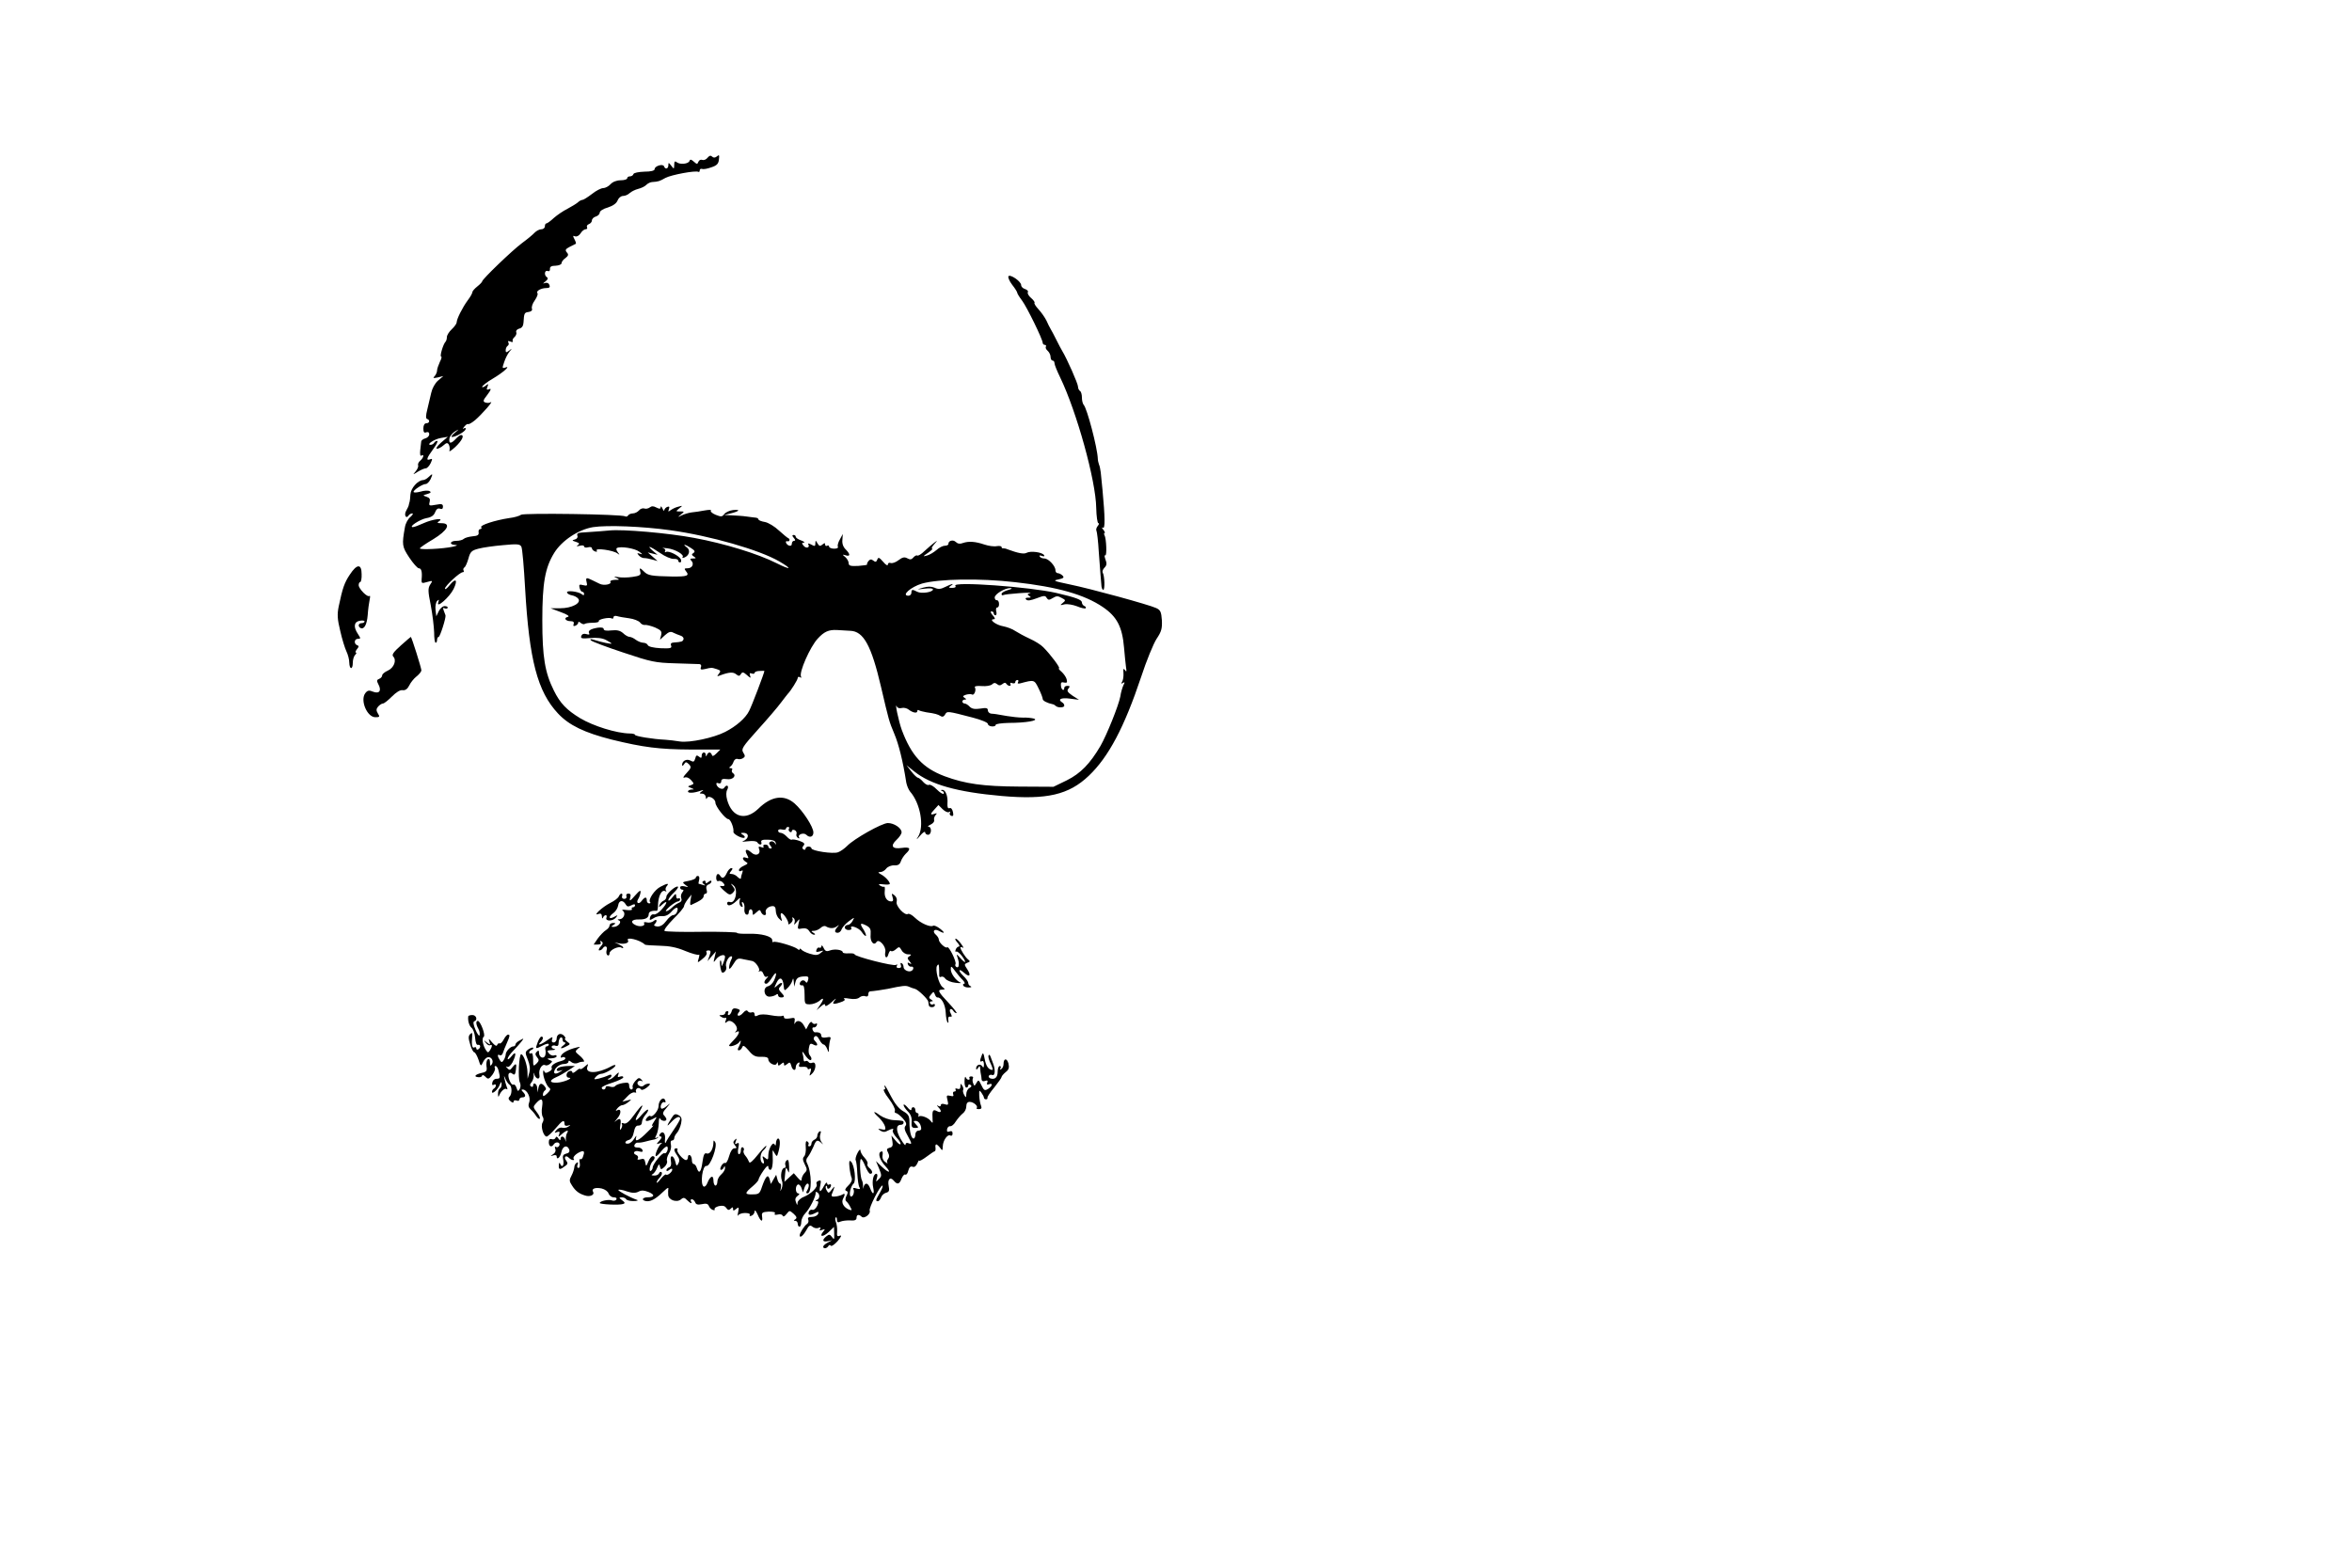 <?xml version="1.0" standalone="no"?>
<!DOCTYPE svg PUBLIC "-//W3C//DTD SVG 20010904//EN"
 "http://www.w3.org/TR/2001/REC-SVG-20010904/DTD/svg10.dtd">
<svg version="1.0" xmlns="http://www.w3.org/2000/svg"
 width="1200pt" height="800pt" viewBox="0 0 1200 800"
 preserveAspectRatio="xMidYMid meet">
<g transform="translate(0,800) scale(0.1,-0.1)"
fill="#000000" stroke="none">
<path d="M3610 7195 c-7 -9 -19 -14 -27 -11 -8 3 -16 -1 -20 -10 -5 -13 -7
-13 -23 1 -13 12 -19 13 -22 4 -5 -16 -49 -20 -65 -7 -10 8 -13 4 -13 -13 -1
-23 -1 -23 -15 -5 -13 17 -15 18 -15 3 0 -19 -16 -23 -22 -6 -5 15 -48 2 -48
-14 0 -8 -19 -13 -52 -13 -30 -1 -54 -6 -56 -12 -2 -7 -10 -12 -18 -12 -8 0
-14 -4 -14 -10 0 -5 -15 -10 -33 -10 -21 0 -41 -8 -52 -20 -10 -11 -27 -20
-38 -20 -10 0 -36 -13 -57 -30 -21 -16 -43 -30 -48 -30 -6 0 -17 -6 -24 -13
-7 -6 -31 -21 -52 -32 -22 -11 -53 -32 -70 -47 -17 -16 -34 -28 -38 -28 -5 0
-8 -7 -8 -15 0 -8 -8 -15 -18 -15 -10 0 -25 -8 -34 -17 -9 -10 -38 -34 -64
-53 -49 -36 -204 -185 -204 -196 0 -3 -11 -15 -25 -26 -14 -11 -25 -24 -25
-29 0 -6 -11 -25 -24 -42 -27 -37 -56 -95 -56 -112 0 -6 -11 -22 -25 -35 -14
-13 -25 -31 -25 -40 0 -9 -3 -20 -7 -24 -12 -12 -31 -76 -22 -76 4 0 1 -12 -7
-27 -7 -16 -14 -35 -14 -43 0 -9 -6 -22 -12 -29 -11 -11 -8 -12 16 -7 l28 7
-27 -23 c-16 -14 -30 -40 -35 -63 -5 -22 -14 -60 -20 -85 -8 -31 -8 -46 -1
-48 16 -5 13 -22 -4 -22 -9 0 -15 -10 -15 -26 0 -19 4 -25 15 -20 9 3 15 0 15
-10 0 -9 -9 -18 -20 -21 -11 -3 -21 -10 -21 -17 -1 -6 -3 -26 -5 -44 -2 -20 0
-31 6 -27 16 10 11 -11 -5 -25 -9 -7 -14 -18 -12 -24 3 -6 -3 -20 -12 -31 -16
-19 -16 -19 11 -2 15 9 33 17 40 17 7 0 18 12 25 26 10 22 10 25 -3 20 -22 -8
-17 7 16 52 17 23 26 42 21 42 -6 0 -13 -4 -16 -10 -3 -5 -11 -10 -18 -10 -25
0 20 30 53 35 l35 6 -35 -30 c-19 -17 -28 -31 -20 -31 7 0 22 8 32 17 16 14
21 15 28 4 4 -8 6 -21 3 -30 -3 -9 10 0 30 18 35 33 48 61 29 61 -5 0 -17 -9
-27 -20 -24 -26 -36 -25 -32 2 2 12 15 28 28 36 24 14 24 14 -1 -7 -14 -11
-20 -21 -14 -21 18 0 63 25 69 38 3 8 0 10 -8 6 -8 -5 -7 -2 2 9 8 10 16 15
19 13 3 -3 19 6 36 20 33 28 99 103 79 91 -6 -4 -18 -4 -27 -1 -13 5 -12 11
11 40 18 24 21 33 9 28 -13 -5 -15 -2 -9 12 6 17 5 17 -10 5 -9 -7 -17 -9 -17
-5 0 5 24 24 53 41 56 33 96 70 64 57 -15 -5 -15 -2 -5 27 6 19 18 43 27 54
15 18 15 19 -1 6 -15 -11 -18 -11 -18 2 0 9 5 19 10 22 6 4 7 11 4 17 -5 8 -1
9 10 5 9 -4 15 -3 12 2 -3 5 1 14 9 21 7 6 12 17 9 24 -3 8 4 16 15 19 14 3
21 14 22 31 3 48 4 51 26 54 14 2 20 8 17 17 -3 8 3 27 15 43 11 16 17 32 13
36 -9 10 18 26 45 26 16 0 21 4 16 16 -3 9 -12 13 -22 10 -13 -5 -12 -3 2 8
12 9 14 16 8 21 -16 9 -13 38 3 32 8 -3 13 1 12 11 -1 11 8 16 29 16 16 1 30
6 30 13 0 7 9 19 20 26 15 12 17 18 7 29 -10 12 -7 17 16 29 15 7 28 14 30 15
2 1 -1 12 -7 23 -9 17 -9 20 3 15 9 -3 20 3 28 15 7 12 19 21 26 21 7 0 10 5
7 10 -3 6 1 13 9 16 9 3 16 12 16 19 0 8 9 17 20 20 11 3 20 13 20 20 0 8 18
20 41 26 27 9 44 21 50 36 5 13 17 23 28 23 11 0 26 7 34 15 8 7 27 17 43 21
16 4 35 13 42 21 7 7 21 14 30 14 31 2 37 4 67 21 30 16 154 39 168 31 4 -2 7
1 7 7 0 7 5 10 12 8 7 -3 28 1 47 8 28 9 37 18 39 40 3 23 1 26 -10 16 -10 -8
-18 -8 -25 -1 -7 7 -14 5 -23 -6z"/>
<path d="M5145 6590 c-3 -5 5 -25 19 -43 15 -19 26 -37 26 -41 0 -4 11 -22 24
-39 25 -33 106 -199 106 -217 0 -5 5 -10 11 -10 5 0 8 -4 5 -9 -3 -5 1 -14 9
-21 8 -7 15 -21 15 -31 0 -11 5 -19 10 -19 6 0 10 -6 10 -13 0 -8 13 -40 29
-73 84 -174 182 -526 184 -666 1 -43 6 -78 11 -78 5 0 3 -7 -4 -15 -6 -8 -9
-18 -6 -23 3 -6 9 -54 12 -108 4 -55 8 -108 9 -119 1 -11 3 -32 4 -47 0 -16 5
-28 10 -28 9 0 7 72 -3 88 -3 6 1 17 9 25 12 12 13 22 5 42 -5 14 -6 24 -1 21
9 -6 6 87 -4 103 -3 6 -3 11 1 11 3 0 0 8 -7 17 -8 9 -9 14 -2 10 12 -8 11 54
-2 193 -4 36 -8 76 -9 90 -2 14 -5 32 -9 40 -3 8 -6 22 -6 30 -2 55 -55 257
-72 274 -5 6 -9 22 -9 37 0 15 -4 31 -10 34 -5 3 -10 13 -10 22 0 15 -56 142
-81 183 -5 8 -18 33 -29 55 -11 22 -24 47 -29 55 -5 8 -15 28 -22 44 -8 16
-26 42 -40 57 -15 16 -24 31 -21 34 3 2 -5 14 -17 24 -13 11 -20 24 -17 30 4
5 -3 12 -14 16 -11 3 -20 12 -20 20 0 19 -57 58 -65 45z"/>
<path d="M2186 5565 c-8 -8 -21 -15 -28 -15 -26 -1 -62 -41 -64 -73 -1 -18 -3
-34 -4 -37 -1 -3 -3 -9 -4 -15 0 -5 -7 -20 -14 -32 -12 -21 0 -44 13 -23 3 5
12 10 18 10 7 0 2 -8 -9 -18 -12 -9 -25 -33 -28 -52 -16 -90 -15 -99 22 -155
20 -30 42 -55 49 -55 13 0 18 -18 14 -57 -1 -20 1 -21 28 -13 29 8 30 8 16
-13 -12 -19 -12 -33 3 -107 9 -47 16 -109 17 -137 0 -29 3 -53 8 -53 4 0 7 7
7 15 0 8 4 15 8 15 7 0 38 97 35 110 -1 3 -5 14 -9 24 -5 13 -4 17 4 12 6 -3
13 -3 16 2 2 4 -3 8 -13 9 -11 1 -24 -10 -32 -25 l-13 -27 -4 34 c-2 18 2 39
9 45 9 8 10 7 5 -8 -12 -34 57 26 78 68 23 47 12 59 -19 21 -13 -17 -24 -25
-25 -19 0 14 76 84 91 84 5 0 8 4 4 9 -3 5 -1 12 5 16 5 3 14 24 20 45 9 34
16 41 51 50 22 6 78 14 125 18 73 7 87 6 94 -8 5 -9 13 -104 19 -211 21 -367
63 -528 168 -640 56 -60 135 -98 273 -133 163 -40 243 -50 405 -51 l150 0 -20
-20 c-14 -14 -21 -16 -23 -7 -2 6 -7 12 -12 12 -5 0 -11 -6 -13 -12 -4 -10 -6
-10 -6 0 -1 18 -21 15 -21 -4 0 -13 -3 -14 -14 -5 -11 9 -15 7 -19 -10 -5 -17
-9 -19 -25 -10 -20 10 -42 -2 -42 -23 0 -6 5 -4 10 4 8 13 11 13 25 0 13 -14
12 -19 -12 -45 -16 -17 -21 -26 -11 -23 10 4 23 -1 33 -12 17 -19 17 -20 0
-27 -18 -6 -18 -7 1 -14 17 -7 17 -8 2 -8 -10 -1 -18 -5 -18 -10 0 -10 32 -8
65 4 16 5 17 5 5 -4 -13 -9 -13 -11 3 -11 9 0 17 -8 18 -17 0 -11 3 -13 6 -6
6 17 43 -2 43 -23 0 -19 51 -84 66 -84 11 0 29 -44 26 -65 -2 -12 49 -38 57
-29 3 3 -1 9 -9 14 -13 8 -12 10 2 10 32 0 31 -30 -2 -43 -8 -3 4 -3 26 0 25
3 44 1 48 -6 10 -15 26 -14 20 2 -3 9 6 13 32 12 24 0 39 -5 41 -15 4 -12 3
-13 -5 -1 -5 7 -15 10 -21 6 -9 -5 -9 -10 0 -21 8 -10 8 -14 0 -14 -6 0 -11 5
-11 10 0 6 -7 10 -16 10 -8 0 -12 -4 -9 -10 4 -6 -1 -7 -11 -3 -13 5 -16 3
-11 -10 10 -27 -17 -39 -40 -17 -25 22 -37 16 -21 -13 9 -17 8 -19 -6 -14 -20
8 -21 -9 -1 -21 13 -7 12 -10 -10 -20 -14 -6 -25 -16 -25 -22 0 -6 5 -8 12 -4
8 5 9 2 5 -10 -4 -10 -7 -22 -7 -28 0 -5 -7 -2 -16 6 -8 9 -22 16 -31 16 -13
0 -13 3 -3 15 9 11 9 15 1 15 -6 0 -17 -11 -23 -25 -12 -26 -23 -31 -33 -15
-10 17 -21 11 -21 -10 0 -12 5 -19 12 -16 7 3 18 -2 24 -10 12 -13 7 -18 -15
-15 -5 1 3 -10 19 -24 26 -23 31 -24 45 -11 12 13 12 17 0 33 -13 16 -12 17 3
5 26 -21 10 -96 -18 -85 -8 3 -14 0 -14 -6 0 -18 22 -13 46 10 22 21 23 21 17
1 -2 -11 1 -23 8 -28 9 -5 10 -2 6 10 -4 11 -3 15 4 11 5 -4 9 -18 7 -33 -2
-14 3 -27 10 -29 6 -3 12 2 12 11 0 9 5 16 10 16 6 0 10 -7 10 -17 0 -15 1
-15 19 1 16 15 19 15 24 1 4 -8 11 -15 18 -15 6 0 9 6 6 13 -5 15 12 32 34 33
11 1 17 -7 17 -23 0 -14 7 -32 17 -41 16 -16 17 -16 10 6 -3 12 -3 22 2 22 11
0 38 -42 35 -54 -2 -5 4 -4 12 3 9 7 13 18 9 24 -3 6 -1 7 5 3 6 -4 9 -14 6
-24 -5 -14 -2 -13 11 3 16 19 16 19 9 -9 -6 -27 -5 -29 18 -24 17 3 29 -1 37
-14 6 -10 17 -18 24 -18 8 0 7 4 -3 10 -13 8 -12 10 3 10 10 0 25 7 34 15 8 8
20 12 26 8 20 -12 41 -12 57 0 12 9 13 9 3 -3 -17 -19 -16 -30 1 -30 8 0 17 8
20 18 4 10 20 29 37 41 30 22 30 22 19 2 -6 -12 -17 -21 -25 -21 -8 0 -15 -6
-15 -13 0 -7 9 -13 19 -13 11 0 17 4 15 8 -14 22 38 4 52 -17 9 -14 19 -23 22
-21 2 3 -3 17 -12 32 -21 32 -18 37 14 21 20 -11 24 -19 22 -46 -4 -35 16 -60
30 -38 12 19 50 -23 45 -50 -6 -30 9 -40 16 -11 4 12 9 19 13 15 4 -4 15 0 25
9 16 14 18 14 29 -5 6 -12 21 -21 33 -21 17 0 19 -2 8 -9 -13 -8 -13 -12 0
-27 11 -14 11 -16 0 -10 -9 6 -12 5 -9 -5 3 -8 11 -13 17 -12 13 3 15 -13 2
-21 -14 -9 -41 4 -41 19 0 8 -4 17 -10 20 -6 3 -7 -1 -4 -9 4 -11 0 -16 -11
-16 -10 0 -13 5 -9 12 4 7 3 8 -5 4 -12 -8 -211 43 -211 54 0 4 -13 6 -30 5
-16 -1 -30 1 -30 5 0 13 -41 19 -65 10 -18 -7 -25 -4 -33 13 -6 12 -11 16 -11
9 -1 -7 -5 -11 -10 -8 -5 3 -12 -1 -15 -10 -5 -12 -1 -14 17 -9 21 6 21 5 4
-8 -14 -12 -25 -13 -55 -4 -20 6 -40 16 -44 22 -4 5 -8 6 -8 1 0 -5 -6 -4 -12
2 -18 14 -115 42 -122 35 -3 -4 -6 0 -6 9 0 20 -55 35 -123 33 -31 -1 -57 1
-57 5 0 3 -81 6 -179 5 -98 -2 -184 1 -190 4 -6 4 13 29 44 61 30 29 55 59 55
66 0 6 9 22 19 35 l19 24 -5 -29 c-3 -16 -2 -27 3 -24 47 21 64 33 64 45 0 7
5 13 11 13 6 0 8 9 4 20 -4 13 -1 22 9 26 9 3 16 11 16 16 0 6 -6 5 -15 -2
-11 -9 -15 -9 -15 -1 0 7 -5 9 -11 5 -8 -4 -7 -9 2 -16 11 -7 9 -8 -4 -4 -10
3 -20 6 -22 6 -2 0 -1 9 2 20 3 11 0 20 -6 20 -6 0 -11 -4 -11 -9 0 -5 -16
-12 -36 -16 -33 -6 -35 -7 -18 -20 18 -13 18 -14 -3 -8 -14 3 -23 1 -23 -6 0
-6 5 -11 11 -11 8 0 8 -4 0 -14 -6 -7 -9 -21 -5 -30 4 -10 0 -18 -12 -23 -9
-3 -26 -15 -36 -25 -10 -10 -23 -18 -29 -18 -6 0 3 11 19 25 17 14 35 25 41
25 6 0 11 5 11 11 0 5 -4 7 -10 4 -5 -3 -10 2 -10 12 0 15 -4 14 -20 -7 -11
-14 -20 -20 -20 -13 0 7 12 23 27 37 15 14 25 28 22 31 -9 8 -59 -35 -59 -51
0 -8 -6 -17 -14 -20 -8 -3 -17 -13 -21 -22 -5 -13 -2 -13 15 3 29 26 25 5 -6
-28 -14 -16 -32 -26 -39 -23 -7 2 -15 -4 -18 -14 -4 -17 -3 -18 17 -6 11 8 32
13 46 11 16 -1 33 7 47 24 23 26 38 25 27 -3 -3 -9 -12 -16 -20 -16 -7 0 -23
-13 -35 -30 -15 -20 -30 -29 -46 -28 -15 2 -19 6 -13 12 16 16 11 30 -5 16 -8
-7 -24 -10 -35 -7 -11 3 -17 1 -14 -4 9 -15 -23 -21 -45 -9 -28 14 -18 29 18
28 34 -1 51 8 51 28 0 12 17 18 41 16 3 -1 6 11 6 26 1 50 19 85 38 74 6 -3 7
-2 3 3 -4 4 -3 14 3 22 15 17 5 17 -31 -2 -30 -15 -65 -67 -53 -79 4 -3 1 -6
-5 -6 -7 0 -12 7 -12 15 0 20 -10 19 -26 -2 -14 -20 -31 -12 -18 9 5 7 10 22
12 33 2 15 -4 12 -28 -15 -25 -29 -30 -31 -25 -12 5 16 2 22 -9 22 -9 0 -13
-6 -10 -13 3 -8 -2 -14 -11 -14 -9 0 -14 6 -11 14 3 7 1 13 -3 13 -5 0 -11 -7
-14 -15 -4 -8 -23 -23 -44 -33 -41 -21 -92 -69 -60 -56 12 4 17 1 18 -12 0
-11 3 -14 6 -6 2 6 9 12 14 12 4 0 6 -6 3 -13 -7 -19 32 -19 48 0 12 15 11 15
-9 4 -28 -15 -30 1 -3 20 11 8 22 25 24 39 4 27 25 29 39 4 6 -11 13 -12 28
-4 13 7 19 7 19 0 0 -5 -5 -10 -11 -10 -5 0 -8 -4 -5 -9 4 -5 -8 -7 -26 -5
-21 3 -28 2 -20 -4 16 -11 5 -42 -17 -43 -11 0 -12 -2 -3 -6 17 -7 -4 -33 -27
-33 -14 0 -14 2 -1 10 13 8 12 10 -2 10 -10 0 -18 -6 -18 -13 0 -7 -8 -17 -19
-24 -10 -6 -29 -26 -41 -42 l-21 -31 21 0 c13 0 19 4 14 12 -5 7 -3 8 5 4 9
-6 8 -13 -5 -27 -9 -10 -12 -19 -6 -19 6 0 14 5 17 10 11 18 27 11 20 -9 -3
-11 -1 -22 5 -26 5 -3 10 1 10 10 0 17 46 39 61 29 5 -3 9 -3 9 1 0 3 -10 10
-22 16 l-23 10 23 -5 c29 -6 54 3 46 15 -13 21 62 3 86 -21 3 -3 37 -5 75 -6
50 -1 87 -8 132 -27 34 -14 65 -22 69 -19 3 4 3 -4 -1 -18 -7 -23 -7 -24 11
-10 26 20 34 32 28 42 -3 4 2 8 10 8 13 0 14 -5 6 -27 l-10 -28 21 25 22 25
-7 -30 c-7 -28 -6 -29 7 -11 16 22 47 30 46 13 0 -7 -4 -21 -9 -32 -8 -19 -9
-19 -9 -1 -1 11 -3 17 -6 14 -3 -3 -2 -19 1 -37 5 -26 9 -29 21 -20 8 7 11 19
8 26 -6 17 11 53 26 53 6 0 6 -7 -1 -19 -5 -11 -10 -28 -10 -38 0 -12 6 -8 21
16 18 30 23 33 52 26 18 -3 38 -8 45 -9 17 -3 43 -42 34 -51 -4 -5 -2 -5 5 -1
7 3 14 -2 18 -14 4 -12 11 -18 18 -14 8 5 8 2 0 -7 -16 -16 -17 -29 -3 -29 6
0 19 15 30 33 21 34 27 24 9 -17 -6 -13 -20 -27 -31 -29 -27 -7 -21 -52 7 -53
11 0 26 4 33 9 8 6 12 6 12 -2 0 -6 7 -11 15 -11 19 0 19 7 -1 27 -11 11 -12
19 -5 26 20 20 11 30 -10 11 -21 -19 -21 -19 -8 9 16 35 33 30 37 -11 3 -30 4
-30 22 -12 10 10 20 26 23 37 4 14 5 12 7 -7 l2 -25 7 25 c5 18 14 25 38 27
27 2 30 0 26 -18 -4 -14 -8 -17 -13 -9 -4 7 -13 9 -19 6 -15 -10 -14 -27 2
-24 8 2 12 -12 12 -47 0 -48 1 -50 27 -50 15 0 36 8 48 17 24 22 26 11 3 -22
l-17 -25 22 19 c16 14 22 15 22 6 0 -8 13 -2 33 16 17 16 26 22 20 14 -21 -23
-15 -28 21 -16 23 7 31 13 23 19 -7 4 5 5 26 1 24 -4 43 -2 52 6 8 7 22 10 30
6 9 -3 15 0 15 9 0 8 3 15 8 16 20 1 70 9 92 13 74 16 91 18 107 11 10 -5 24
-9 31 -11 15 -3 66 -52 68 -65 1 -5 2 -13 3 -19 1 -13 31 -13 31 1 0 5 -4 8
-9 4 -5 -3 -12 -1 -16 5 -3 5 0 10 7 10 10 0 9 3 -1 9 -13 8 -13 12 -1 26 13
16 14 16 20 0 3 -9 9 -16 13 -15 19 2 40 -35 42 -76 1 -25 6 -48 10 -52 4 -4
5 2 3 13 -2 12 2 19 10 17 10 -2 10 2 2 18 -11 20 3 30 15 10 3 -5 10 -10 15
-10 5 0 -13 23 -40 52 -54 57 -59 68 -32 68 15 1 15 2 1 13 -20 15 -39 91 -28
109 7 10 9 8 10 -7 1 -11 1 -28 1 -38 -1 -11 2 -15 9 -12 6 4 16 0 22 -9 7 -9
30 -19 52 -21 22 -3 33 -2 25 1 -23 10 -50 47 -49 69 0 17 3 16 22 -10 12 -16
30 -38 40 -47 9 -10 12 -18 6 -18 -5 0 -7 -4 -4 -10 3 -5 16 -10 28 -9 12 0
16 3 10 6 -7 2 -13 10 -13 17 0 7 -11 23 -25 36 -29 28 -25 42 5 15 27 -24 36
-13 15 19 -16 24 -16 26 0 33 15 5 16 8 4 17 -14 11 -39 51 -39 61 0 4 5 3 12
-1 6 -4 3 5 -8 19 -10 15 -23 27 -28 27 -5 0 -1 -9 9 -20 10 -11 13 -20 8 -20
-6 0 -14 -7 -17 -16 -3 -8 -2 -13 3 -10 4 3 18 -8 30 -24 25 -35 18 -40 -11
-7 -18 20 -19 20 -13 2 7 -23 8 -25 6 -43 0 -7 -6 -10 -11 -7 -6 4 -8 10 -5
15 7 11 -34 94 -42 86 -8 -8 -43 24 -43 39 0 7 -7 18 -15 25 -20 17 -9 33 15
20 31 -17 34 -11 6 11 -14 11 -30 18 -35 15 -14 -9 -63 12 -93 41 -14 14 -31
23 -36 19 -16 -10 -64 42 -57 63 3 11 -1 24 -11 32 -15 12 -16 11 -10 -9 5
-16 3 -22 -7 -22 -22 0 -36 22 -33 52 2 15 0 26 -3 23 -4 -2 -13 1 -21 6 -11
8 -6 9 18 6 17 -2 32 -1 32 3 0 11 -24 37 -45 48 -17 10 -17 11 -3 12 9 0 23
8 30 18 7 9 25 17 40 16 20 -1 29 5 34 20 4 12 15 29 25 39 29 27 23 36 -20
30 -49 -7 -60 10 -27 41 14 13 26 30 26 39 0 21 -38 47 -70 47 -30 0 -174 -81
-208 -117 -13 -13 -34 -28 -46 -32 -25 -10 -136 7 -136 20 0 5 -7 9 -15 9 -8
0 -15 -5 -15 -11 0 -5 -5 -7 -10 -4 -8 5 -8 11 0 20 8 10 3 15 -21 24 -17 6
-35 9 -39 6 -4 -2 -15 4 -25 15 -10 11 -24 20 -32 20 -7 0 -13 5 -13 11 0 6 9
9 20 6 11 -3 20 -1 20 4 0 5 5 9 11 9 5 0 8 -4 4 -9 -3 -5 -1 -12 5 -16 5 -3
10 -2 10 4 0 6 6 8 14 5 8 -3 12 -12 10 -19 -3 -7 0 -16 7 -21 7 -4 10 -3 6 3
-9 15 24 26 37 13 17 -17 36 -11 36 12 0 28 -53 110 -96 148 -54 47 -119 38
-185 -27 -66 -63 -134 -44 -159 45 -6 23 -6 41 1 53 10 20 -4 28 -16 9 -7 -12
-32 -3 -39 15 -3 9 0 12 10 8 8 -3 14 1 14 10 0 11 8 14 29 11 29 -5 51 18 30
31 -5 4 -7 11 -4 16 4 5 0 9 -7 9 -9 0 -9 3 -2 8 6 4 14 15 17 26 4 10 13 16
20 13 8 -3 20 -1 28 4 11 7 12 12 1 29 -11 18 -4 29 76 118 48 53 101 115 117
137 17 22 32 42 35 45 15 15 50 71 50 80 0 6 5 8 12 4 6 -4 8 -3 5 3 -12 20
46 152 85 194 33 36 56 46 98 44 19 -1 50 -3 68 -4 68 -2 108 -76 157 -286 40
-171 41 -176 68 -240 22 -52 44 -139 61 -249 3 -16 12 -36 19 -45 53 -60 74
-179 41 -231 -11 -18 -8 -16 10 5 14 17 26 24 26 18 0 -7 7 -13 15 -13 18 0
20 40 3 41 -7 0 -3 5 10 11 13 6 21 17 18 23 -2 7 1 18 7 25 9 10 8 12 -5 7
-23 -8 -23 -1 1 24 l19 21 21 -21 c12 -12 27 -19 33 -15 6 4 8 3 5 -3 -4 -6
-1 -13 6 -16 10 -4 13 2 9 19 -3 15 -10 23 -17 20 -9 -3 -12 4 -11 24 3 37
-10 70 -26 69 -10 0 -10 -2 0 -6 6 -2 10 -8 7 -13 -3 -5 -19 5 -35 21 -16 17
-35 27 -40 24 -6 -4 -19 3 -29 14 -10 12 -22 21 -27 22 -5 0 -20 14 -34 32
l-25 32 40 -32 c84 -67 218 -105 446 -125 230 -20 342 6 444 103 101 96 181
247 267 504 27 83 63 170 79 195 25 37 29 53 27 95 -3 42 -7 52 -29 62 -36 17
-335 99 -443 121 -80 17 -86 19 -56 25 27 6 31 10 21 20 -6 6 -17 12 -24 12
-7 0 -12 7 -12 15 0 22 -36 60 -56 60 -10 0 -21 4 -24 10 -4 6 1 7 11 3 11 -4
15 -2 11 4 -9 15 -68 23 -89 12 -14 -8 -44 -2 -98 18 -8 4 -18 5 -22 5 -5 -1
-8 2 -8 7 0 4 -11 6 -24 4 -14 -3 -42 1 -63 8 -47 16 -81 18 -110 8 -15 -6
-27 -4 -36 5 -14 14 -39 7 -38 -10 0 -5 -8 -9 -19 -9 -10 0 -29 -10 -42 -22
-13 -11 -34 -24 -48 -28 -23 -6 -23 -5 5 14 17 12 26 21 21 21 -5 0 -1 10 10
22 19 22 19 22 0 8 -11 -8 -32 -27 -49 -42 -16 -16 -33 -26 -37 -23 -4 3 -13
-2 -20 -10 -9 -11 -17 -12 -31 -4 -15 8 -25 5 -45 -10 -14 -11 -32 -17 -40
-14 -8 3 -14 -1 -14 -8 0 -8 -11 -2 -24 14 -20 23 -25 25 -30 11 -5 -12 -9
-14 -20 -5 -10 8 -16 8 -25 -2 -6 -8 -9 -16 -7 -18 2 -2 -18 -5 -45 -7 -40 -2
-49 1 -49 14 0 9 -8 23 -17 31 -16 13 -16 14 -1 10 26 -9 28 3 5 27 -15 14
-21 31 -19 51 l2 30 -15 -28 c-9 -15 -13 -32 -10 -37 3 -6 -5 -10 -19 -10 -14
0 -26 5 -26 11 0 5 -4 7 -10 4 -5 -3 -10 -1 -10 6 0 9 -3 9 -14 0 -11 -10 -17
-8 -25 6 -10 17 -10 17 -11 0 0 -15 -3 -16 -21 -6 -13 7 -19 7 -15 1 10 -17
-11 -23 -24 -7 -10 12 -10 15 1 16 8 0 2 5 -13 11 -16 5 -28 14 -28 19 0 5 -5
9 -11 9 -8 0 -8 -5 1 -15 9 -10 9 -15 1 -15 -6 0 -11 -7 -11 -15 0 -9 -6 -12
-15 -9 -15 6 -22 26 -7 22 4 -2 8 0 10 5 1 4 -1 8 -5 10 -4 1 -26 19 -48 39
-22 21 -55 41 -72 44 -18 3 -33 9 -33 13 0 4 -6 8 -12 9 -7 1 -29 3 -48 6 -19
3 -53 5 -75 6 l-40 2 33 8 c45 11 53 21 12 17 -18 -2 -39 -12 -45 -21 -11 -14
-16 -14 -44 -3 -17 7 -28 17 -24 21 5 5 -10 5 -32 1 -22 -4 -52 -9 -67 -10
-15 -2 -38 -9 -50 -15 -22 -11 -22 -10 -4 4 19 16 19 16 -4 16 -23 0 -23 0 -4
16 18 14 18 15 -6 8 -14 -3 -31 -12 -39 -18 -12 -9 -13 -8 -8 6 4 12 2 15 -9
11 -7 -3 -14 -10 -15 -17 0 -6 -4 -2 -9 9 -5 11 -9 14 -9 7 -1 -10 -6 -10 -22
-2 -15 8 -24 8 -33 1 -8 -6 -20 -9 -28 -6 -8 3 -21 -1 -28 -10 -7 -8 -21 -15
-31 -15 -10 0 -21 -5 -24 -10 -4 -6 -10 -8 -15 -5 -18 11 -519 18 -532 8 -7
-6 -35 -14 -61 -17 -72 -11 -148 -36 -142 -46 4 -6 1 -10 -5 -10 -6 0 -10 -8
-8 -17 2 -13 -5 -18 -32 -20 -19 -2 -39 -8 -44 -13 -6 -6 -23 -10 -38 -10 -33
0 -38 -20 -5 -21 14 -1 10 -4 -13 -9 -50 -11 -171 -17 -168 -8 2 4 32 25 68
46 74 45 93 82 43 82 -22 0 -25 2 -13 10 29 19 -33 11 -79 -10 -24 -11 -48
-20 -55 -20 -23 1 37 40 70 46 25 4 38 14 44 30 6 16 15 22 25 18 10 -4 15 0
15 10 0 14 -6 16 -37 10 -33 -6 -36 -5 -31 14 4 15 0 22 -16 27 -20 7 -20 7 4
14 17 5 21 9 13 14 -7 5 -29 4 -48 -2 -19 -5 -35 -6 -35 -1 0 10 46 40 62 40
7 0 18 11 25 25 13 29 11 31 -11 10z m1235 -271 c202 -28 454 -100 555 -159
69 -40 60 -46 -14 -9 -95 48 -264 100 -420 129 -133 25 -365 45 -432 38 -31
-3 -58 -5 -147 -11 -15 -1 -21 -7 -17 -16 3 -8 -2 -16 -13 -19 -16 -4 -15 -6
5 -12 18 -6 21 -10 10 -17 -9 -6 -6 -7 10 -3 12 3 22 2 22 -3 0 -6 9 -8 20 -5
11 3 20 1 20 -5 0 -5 7 -13 16 -16 9 -3 12 -2 8 5 -8 14 85 1 106 -15 13 -9
13 -9 2 6 -7 9 -9 18 -5 21 17 11 92 -1 114 -18 18 -13 19 -16 5 -11 -16 5
-17 4 -7 -8 7 -8 20 -15 29 -14 9 0 28 -4 42 -8 l25 -7 -25 22 -25 22 25 -6
25 -6 -24 20 c-35 31 -16 25 37 -11 25 -18 57 -31 69 -30 13 1 23 -3 23 -8 0
-6 4 -10 10 -10 5 0 7 7 4 15 -8 19 -63 47 -77 38 -5 -3 -7 -1 -3 5 3 6 -2 12
-11 15 -10 2 0 2 22 -1 41 -5 90 -34 77 -46 -3 -4 1 -4 10 -1 25 10 32 38 12
52 -26 19 -8 16 22 -4 19 -12 22 -18 12 -25 -10 -6 -10 -10 2 -18 13 -8 12
-10 -4 -10 -15 0 -17 -3 -9 -11 16 -16 5 -39 -19 -39 -17 0 -18 -2 -8 -15 19
-23 7 -28 -72 -27 -104 2 -122 5 -142 25 -22 22 -25 21 -19 -2 4 -15 -3 -20
-40 -25 -25 -4 -58 -4 -73 -1 -24 4 -25 4 -9 -4 18 -9 17 -10 -8 -10 -16 -1
-26 -5 -23 -10 9 -13 -34 -21 -55 -10 -11 5 -28 14 -39 19 -28 14 -33 13 -27
-11 5 -18 2 -20 -18 -15 -19 5 -22 3 -18 -14 3 -11 9 -20 14 -20 5 0 9 -5 9
-11 0 -8 -4 -8 -12 -1 -19 14 -79 21 -75 8 2 -6 13 -12 25 -14 11 -2 26 -9 32
-17 18 -22 -32 -49 -92 -49 l-49 0 53 -20 c33 -12 46 -21 35 -24 -23 -5 -12
-22 15 -22 13 0 18 -5 15 -14 -4 -10 -1 -13 9 -9 7 3 14 10 14 15 0 7 5 6 13
-1 8 -6 17 -8 20 -5 3 3 22 6 41 6 20 0 34 4 31 8 -6 9 53 22 66 14 5 -3 9 0
9 6 0 6 8 9 18 6 9 -3 37 -8 61 -11 24 -3 49 -13 56 -21 6 -9 18 -15 26 -13 7
1 31 -5 51 -13 31 -14 36 -20 31 -40 l-6 -23 25 23 c20 18 30 21 44 13 11 -5
27 -12 37 -15 10 -3 17 -12 14 -19 -4 -11 -9 -13 -51 -16 -12 -1 -16 -6 -12
-16 5 -13 -4 -15 -54 -13 -36 2 -62 8 -65 16 -2 6 -13 12 -23 12 -10 0 -27 7
-38 15 -10 8 -25 15 -32 15 -7 0 -22 8 -33 19 -15 13 -30 17 -59 14 -26 -3
-40 -1 -40 7 0 7 -11 9 -29 7 -38 -6 -53 -16 -45 -29 4 -6 -1 -8 -14 -4 -13 4
-22 1 -26 -9 -5 -13 2 -15 46 -11 34 3 61 0 80 -10 15 -8 28 -16 28 -18 0 -4
-49 6 -90 19 -17 5 -22 4 -15 -3 6 -6 80 -34 165 -62 143 -48 163 -52 265 -55
61 -2 116 -4 124 -4 7 -1 11 -7 7 -16 -4 -12 0 -14 22 -9 33 8 32 8 60 -1 19
-6 20 -10 10 -23 -11 -13 -10 -15 5 -9 45 17 68 19 83 6 13 -10 17 -10 24 1 7
12 13 11 31 -5 19 -17 21 -17 16 -3 -4 12 -2 15 9 11 7 -3 14 -1 14 3 0 5 11
10 25 10 14 1 25 1 25 0 0 -9 -64 -178 -78 -204 -18 -37 -67 -79 -122 -107
-58 -30 -180 -56 -230 -49 -25 4 -58 8 -75 9 -64 3 -155 18 -155 25 0 4 -12 7
-27 7 -68 1 -186 38 -253 78 -69 42 -102 76 -134 141 -46 92 -59 172 -59 359
0 190 14 268 61 344 39 63 124 119 198 131 72 11 253 4 395 -16z m1759 -265
c215 -24 353 -63 447 -127 72 -49 99 -101 108 -208 3 -38 8 -82 10 -99 4 -22
2 -26 -5 -15 -8 11 -10 8 -8 -15 1 -17 -2 -37 -7 -44 -6 -10 -4 -12 4 -6 10 6
11 3 3 -11 -5 -11 -13 -36 -16 -58 -9 -47 -69 -196 -101 -252 -54 -92 -102
-141 -172 -176 l-68 -33 -175 1 c-184 1 -276 14 -381 53 -111 42 -169 105
-218 236 -16 44 -38 148 -25 119 3 -7 14 -10 25 -7 10 3 26 -1 35 -8 20 -16
44 -21 44 -8 0 6 4 8 9 4 5 -3 22 -7 38 -10 44 -6 57 -10 72 -19 9 -6 17 -3
23 8 10 18 11 18 141 -16 42 -11 77 -25 77 -32 0 -6 9 -12 20 -13 11 -1 20 2
20 8 0 5 30 9 68 10 85 0 156 12 127 22 -11 3 -37 6 -57 5 -20 0 -56 4 -80 8
-58 10 -61 11 -80 12 -10 1 -18 9 -18 17 0 12 -8 14 -38 9 -28 -4 -43 -2 -55
10 -8 9 -20 16 -26 16 -6 0 -11 5 -11 10 0 6 6 10 13 10 9 0 8 3 -2 9 -11 7
-9 10 8 16 11 3 25 4 30 1 11 -7 23 22 15 36 -4 6 9 9 35 7 22 -2 46 2 53 9 8
8 15 9 25 1 9 -8 17 -8 27 0 10 8 16 9 21 1 3 -5 11 -10 16 -10 6 0 7 4 4 10
-3 6 1 7 9 4 9 -3 16 -1 16 5 0 6 5 11 11 11 5 0 7 -5 3 -11 -4 -7 0 -9 12 -6
71 19 71 19 93 -26 12 -24 21 -48 21 -54 0 -9 23 -21 52 -27 3 0 10 -4 14 -8
11 -11 44 -10 44 1 0 6 -4 13 -10 16 -26 16 -7 26 38 20 l47 -6 -33 21 c-26
18 -30 25 -21 36 9 11 8 14 -5 14 -9 0 -16 -4 -16 -10 0 -20 -16 -10 -17 11
-2 16 3 20 16 16 15 -3 17 0 13 17 -3 11 -15 28 -26 38 -12 10 -17 17 -13 18
9 0 -42 69 -80 107 -11 12 -43 32 -70 44 -26 12 -59 30 -73 39 -14 10 -41 20
-61 24 -37 6 -76 36 -49 36 9 0 7 7 -5 20 -10 11 -13 20 -7 20 7 0 12 -4 12
-10 0 -5 4 -10 9 -10 5 0 7 9 4 20 -3 11 -1 20 5 20 6 0 10 9 9 19 0 11 -6 19
-11 18 -6 -1 -10 5 -11 13 -1 18 51 49 80 49 12 -1 7 -5 -12 -10 -18 -5 -33
-14 -33 -20 0 -6 3 -8 8 -6 4 3 41 7 82 10 41 3 66 3 56 0 -15 -4 -16 -7 -5
-14 11 -7 10 -9 -5 -9 -13 0 -17 -3 -10 -10 7 -7 24 -4 53 7 37 14 44 15 51 2
8 -12 13 -12 31 -1 18 11 26 12 45 1 22 -11 22 -13 6 -26 -15 -12 -14 -13 9
-7 15 3 43 -2 64 -10 21 -9 41 -13 44 -10 3 4 0 9 -6 11 -7 3 -13 11 -13 18 0
14 -27 25 -130 49 -134 31 -530 60 -516 37 5 -7 -1 -11 -16 -11 -18 0 -20 2
-8 10 23 15 7 12 -27 -5 -24 -12 -36 -13 -55 -4 -17 7 -34 7 -59 0 -34 -10
-34 -10 9 -5 24 3 42 2 42 -4 0 -14 -59 -23 -80 -12 -25 13 -30 13 -30 -5 0
-8 -7 -15 -15 -15 -39 0 12 45 69 62 86 24 294 28 476 7z"/>
<path d="M1785 5068 c-28 -42 -37 -68 -57 -163 -8 -40 -7 -64 8 -125 9 -41 24
-88 31 -103 8 -16 15 -42 15 -58 1 -37 18 -38 18 -1 0 15 5 33 12 40 7 7 8 12
4 12 -5 0 -2 7 5 17 11 13 11 17 2 20 -19 7 -16 33 3 33 15 0 15 2 0 25 -24
36 -20 62 9 67 14 3 25 1 25 -3 0 -5 -7 -9 -15 -9 -16 0 -20 -15 -7 -24 19
-11 34 15 38 65 2 30 7 65 10 79 3 14 3 22 -1 19 -9 -10 -55 36 -55 55 0 9 4
16 8 16 4 0 8 18 7 40 0 54 -24 53 -60 -2z"/>
<path d="M2045 4706 c-37 -33 -47 -47 -39 -56 19 -19 4 -58 -27 -72 -16 -7
-29 -18 -29 -24 0 -7 -7 -15 -15 -18 -13 -5 -14 -10 -5 -27 18 -33 6 -51 -26
-39 -21 9 -29 7 -40 -7 -28 -36 9 -123 51 -123 22 0 24 2 13 19 -9 15 -9 23 1
35 8 9 19 16 25 16 6 0 26 16 45 35 22 22 42 35 55 33 14 -2 25 6 34 24 7 15
24 36 37 46 14 11 25 25 25 31 0 12 -50 171 -54 171 -1 0 -24 -20 -51 -44z"/>
<path d="M3733 2839 c-3 -10 -10 -19 -15 -19 -5 0 -6 5 -3 10 3 6 1 10 -4 10
-6 0 -11 -4 -11 -10 0 -5 -8 -10 -17 -10 -15 0 -16 -2 -3 -9 8 -6 18 -7 22 -5
4 3 5 -3 1 -13 -6 -15 -4 -16 8 -6 20 16 62 -29 45 -48 -8 -9 -8 -10 2 -5 21
12 13 -14 -13 -40 -14 -14 -25 -27 -25 -29 0 -11 42 3 51 16 12 19 11 2 -1
-22 -8 -13 -7 -19 0 -19 6 0 13 7 17 16 4 12 11 8 33 -17 22 -27 34 -33 64
-32 24 1 36 -3 36 -13 0 -19 37 -38 43 -21 4 9 6 8 6 -2 1 -11 4 -11 16 -1 12
10 15 10 15 0 0 -10 3 -10 16 0 13 11 16 10 21 -8 6 -25 23 -30 23 -8 0 8 5
18 12 22 7 5 9 2 6 -8 -5 -11 0 -14 18 -12 13 1 24 -2 24 -7 0 -6 5 -7 11 -3
8 4 9 -1 4 -17 -7 -21 -6 -22 9 -7 21 21 22 62 1 55 -8 -4 -17 -2 -20 4 -4 5
-11 7 -16 4 -5 -4 -9 0 -9 9 0 8 -3 23 -6 33 -3 10 3 6 12 -9 18 -27 34 -36
34 -20 0 4 -4 12 -9 18 -5 5 -7 21 -4 36 4 23 8 26 24 17 21 -11 25 1 7 19 -8
8 -9 15 -2 22 7 7 15 2 24 -15 7 -14 17 -25 22 -25 5 0 13 -10 18 -22 8 -22 9
-22 9 4 1 14 4 34 7 43 5 13 1 15 -20 11 -18 -3 -26 0 -26 10 0 12 -12 18 -32
16 -3 -1 -9 5 -12 13 -3 8 0 14 6 12 6 -1 13 4 16 12 2 8 0 11 -6 7 -6 -3 -14
-1 -18 5 -4 8 -11 4 -19 -11 l-12 -23 -12 21 c-13 24 -36 29 -45 10 -4 -7 -4
-3 -2 9 3 20 1 21 -25 16 -19 -3 -29 -1 -29 6 0 7 -4 10 -9 7 -5 -3 -31 -2
-57 3 -30 6 -55 6 -66 0 -14 -7 -18 -6 -18 5 0 9 -6 13 -14 10 -8 -3 -17 0
-21 6 -4 7 -13 4 -24 -9 -19 -22 -38 -17 -21 4 8 9 5 14 -11 18 -15 4 -23 0
-26 -14z"/>
<path d="M2389 2813 c-3 -22 5 -48 17 -58 8 -6 16 -28 18 -50 2 -24 7 -39 14
-37 15 3 16 -14 2 -23 -5 -3 -10 -1 -10 5 0 6 -4 8 -10 5 -11 -7 -15 14 -11
55 2 20 0 22 -10 13 -10 -10 -10 -21 0 -53 6 -22 16 -40 21 -40 4 0 14 -17 21
-37 11 -35 13 -36 22 -16 5 12 15 24 23 27 18 7 35 -16 24 -34 -8 -12 -10 -10
-10 8 0 14 -4 21 -11 16 -6 -3 -9 -19 -7 -35 4 -24 0 -29 -24 -34 -34 -8 -44
-20 -17 -22 10 -1 19 3 19 8 0 6 7 3 16 -5 14 -15 18 -14 36 9 10 14 16 29 13
35 -3 5 -2 10 3 10 6 0 13 -11 16 -25 9 -36 8 -40 -11 -40 -10 0 -19 -8 -21
-19 -3 -11 0 -16 7 -12 6 4 11 3 11 -3 0 -5 -4 -13 -10 -16 -5 -3 -10 -11 -10
-17 0 -15 31 12 40 37 7 16 9 17 9 3 1 -9 -3 -20 -9 -23 -5 -3 -10 -16 -9 -28
0 -15 2 -17 6 -7 9 23 30 40 38 32 5 -4 5 2 0 13 -4 11 -9 29 -11 40 -4 18 -3
18 5 -1 5 -12 14 -25 20 -29 14 -8 14 -48 1 -61 -8 -8 -6 -15 5 -24 10 -8 15
-9 15 -2 0 6 7 9 15 6 8 -4 15 -1 15 5 0 6 7 11 15 11 18 0 19 12 3 28 -9 9
-9 12 -1 12 22 0 42 -41 33 -65 -6 -16 -4 -26 8 -37 9 -8 22 -24 28 -34 7 -10
14 -16 18 -13 3 3 -3 18 -15 33 -20 26 -20 28 -4 46 27 30 37 24 31 -17 -4
-21 -2 -44 3 -52 6 -9 5 -20 -1 -30 -11 -18 5 -71 21 -71 5 0 25 18 44 40 36
43 47 49 47 25 0 -9 6 -12 18 -9 14 5 15 4 2 -5 -8 -6 -22 -8 -31 -6 -9 3 -22
-2 -30 -12 -12 -15 -12 -16 3 -10 13 4 15 2 11 -11 -6 -16 -5 -16 14 1 23 20
38 23 26 5 -4 -7 -7 -22 -6 -33 1 -16 1 -16 -3 -2 -6 20 -24 23 -24 5 0 -9 -4
-8 -11 2 -7 11 -12 12 -15 3 -3 -7 -12 -9 -20 -6 -9 3 -14 -2 -14 -16 0 -22
14 -28 25 -11 10 16 35 12 29 -5 -4 -8 -11 -12 -17 -8 -6 4 -8 0 -4 -10 4 -10
-1 -21 -11 -27 -16 -11 -16 -11 1 -6 9 3 17 1 17 -4 0 -23 18 -7 24 20 6 32
30 40 40 14 4 -11 -1 -18 -15 -21 -17 -5 -20 -11 -15 -34 5 -29 -8 -41 -17
-16 -3 6 -6 2 -6 -11 -1 -23 6 -23 37 1 9 7 9 13 1 24 -15 17 -3 31 13 15 7
-7 16 -12 22 -12 5 0 7 3 3 6 -7 8 12 28 36 37 18 7 21 -1 11 -27 -3 -9 -9
-14 -14 -11 -4 2 -5 -7 -2 -20 2 -14 0 -25 -7 -25 -6 0 -8 7 -4 17 4 11 3 14
-5 9 -7 -4 -12 -15 -12 -24 -1 -9 -7 -28 -14 -41 -12 -22 -12 -29 2 -50 18
-29 37 -43 68 -52 25 -8 49 4 40 19 -10 16 11 24 44 17 16 -4 32 -15 35 -26 4
-10 15 -19 26 -19 12 0 17 -4 14 -11 -4 -6 -14 -8 -22 -5 -17 7 -63 -3 -63
-13 0 -7 100 -12 119 -5 11 3 10 8 -5 19 -17 13 -17 14 -2 15 9 0 20 -4 23
-10 3 -5 21 -10 38 -9 18 0 25 3 17 6 -34 11 -100 47 -95 51 3 3 22 0 44 -8
28 -9 43 -9 59 -1 15 8 28 7 51 -2 34 -14 31 -27 -6 -27 -12 0 -23 -4 -23 -10
0 -5 11 -10 23 -10 23 0 48 16 90 57 10 10 18 14 17 8 -1 -5 -2 -20 -1 -32 1
-27 44 -42 66 -23 11 10 18 9 30 -4 18 -18 29 -21 20 -6 -3 6 -1 10 5 10 6 0
13 -7 17 -16 4 -11 13 -13 34 -9 21 5 31 2 35 -8 3 -9 12 -18 20 -21 8 -3 13
-2 10 3 -3 5 6 12 21 16 19 4 31 2 38 -9 9 -12 14 -13 23 -4 9 9 12 9 12 -1 0
-11 3 -11 16 0 13 11 15 9 10 -17 -4 -16 -3 -23 0 -16 3 6 19 12 35 12 17 0
28 -4 24 -10 -3 -6 1 -7 9 -4 9 3 16 14 16 23 1 9 7 1 15 -16 16 -38 28 -43
23 -10 -3 19 2 22 34 24 25 0 36 -3 31 -10 -4 -6 2 -8 15 -5 12 3 23 1 25 -6
3 -7 11 -3 20 9 15 19 15 19 36 1 16 -15 18 -21 9 -28 -10 -6 -10 -8 0 -8 6 0
12 -7 12 -15 0 -8 4 -15 9 -15 5 0 9 11 9 24 0 13 9 33 21 45 21 21 56 89 52
104 -1 5 3 6 9 2 14 -9 13 -32 -2 -38 -10 -4 -10 -6 -1 -6 10 -1 10 -7 2 -25
-7 -14 -17 -22 -24 -20 -7 3 -15 -2 -18 -10 -7 -18 6 -20 33 -6 16 8 18 8 14
-5 -4 -8 -17 -15 -31 -15 -18 0 -24 -4 -19 -15 3 -8 -1 -18 -8 -22 -12 -8 -36
-45 -36 -57 0 -16 17 -3 33 25 14 26 20 29 32 19 8 -7 22 -10 30 -6 11 4 14 2
9 -6 -5 -8 -2 -9 11 -4 15 5 16 4 5 -9 -23 -28 -1 -29 28 -2 l27 26 1 -35 c1
-30 0 -32 -11 -17 -11 15 -15 15 -29 4 -23 -19 -20 -30 7 -25 l22 5 -22 -12
c-13 -7 -23 -16 -23 -21 0 -12 18 -10 26 3 4 7 9 7 13 2 3 -5 19 6 35 24 18
22 22 31 11 27 -14 -6 -16 -1 -14 22 1 16 -2 37 -6 47 -4 10 -5 21 -1 24 3 4
6 -2 6 -11 0 -14 5 -16 18 -10 9 4 32 7 50 6 22 -2 32 2 32 13 0 17 11 20 26
6 12 -13 48 14 41 31 -5 14 53 128 65 128 4 0 -1 -16 -12 -35 -23 -40 -24 -45
-11 -45 5 0 12 9 16 19 3 10 14 21 25 24 16 4 19 11 14 35 -7 34 8 49 26 27
18 -22 29 -19 40 11 6 14 14 23 19 20 5 -3 12 6 15 20 5 18 12 24 22 20 9 -4
18 3 24 17 5 12 9 18 9 14 1 -4 18 5 38 20 20 15 39 28 42 28 3 0 5 8 4 18 -2
9 0 17 4 17 3 0 12 -8 19 -17 12 -17 13 -16 14 7 1 31 25 64 39 55 6 -3 11 1
11 10 0 12 -5 15 -16 11 -11 -4 -14 -1 -12 12 2 9 9 16 16 15 6 -2 20 9 29 25
10 15 26 33 35 40 10 7 18 23 18 36 0 15 6 23 17 23 20 0 45 -22 36 -31 -4 -3
2 -6 11 -6 13 0 16 5 11 18 -4 9 -8 32 -9 50 -1 29 0 31 11 16 7 -10 13 -21
13 -26 0 -4 5 -8 10 -8 6 0 9 3 8 8 -2 4 14 28 35 53 20 25 37 49 37 53 0 4 9
15 21 25 16 12 19 23 14 44 -8 29 -25 27 -25 -3 0 -10 -5 -22 -12 -26 -7 -4
-8 -3 -4 4 4 7 2 12 -3 12 -6 0 -11 -13 -11 -29 0 -29 -14 -42 -38 -34 -6 3
-10 9 -7 13 3 5 11 7 18 4 14 -5 16 27 4 58 -4 10 -10 26 -13 35 -4 11 -8 13
-11 6 -2 -6 3 -25 12 -42 8 -17 12 -31 8 -31 -19 1 -32 18 -39 55 -6 32 -9 36
-15 20 -11 -28 -11 -37 1 -30 6 3 10 -4 10 -17 0 -17 -3 -19 -9 -9 -10 15 -31
7 -31 -12 0 -7 4 -6 10 3 8 13 10 12 11 -5 1 -11 2 -24 4 -30 1 -5 3 -16 3
-24 1 -8 8 -11 18 -7 11 4 15 2 11 -8 -4 -10 -1 -13 9 -9 21 8 17 -10 -5 -24
-17 -10 -21 -8 -34 19 -13 28 -16 29 -25 12 -10 -17 -11 -18 -17 -2 -4 9 -4
21 -1 26 3 5 -1 9 -9 9 -8 0 -12 -4 -9 -9 3 -4 1 -8 -5 -8 -5 0 -12 6 -14 13
-3 6 -6 -3 -6 -20 -1 -18 4 -33 9 -33 6 0 10 5 10 11 0 5 5 7 11 3 8 -5 6 -10
-5 -16 -9 -5 -16 -19 -16 -31 -1 -20 -2 -20 -11 -4 -5 9 -8 21 -5 25 2 4 1 14
-5 22 -7 12 -9 12 -9 -4 0 -12 -5 -16 -16 -12 -8 3 -12 2 -9 -4 3 -6 1 -10 -5
-10 -7 0 -10 -6 -7 -14 4 -10 0 -12 -15 -8 -19 4 -20 2 -14 -22 6 -24 4 -27
-14 -21 -12 4 -20 2 -20 -5 0 -6 -6 -8 -12 -4 -10 6 -10 4 0 -7 19 -20 14 -31
-8 -19 -21 11 -25 3 -22 -45 2 -18 0 -18 -11 -4 -13 17 -54 31 -60 20 -2 -3
-2 0 -1 7 2 6 -1 12 -6 12 -6 0 -10 7 -10 15 0 18 -20 20 -20 3 -1 -7 -10 -2
-20 11 -11 13 -20 18 -20 12 0 -6 10 -21 22 -33 15 -15 21 -32 19 -53 -2 -25
2 -31 18 -31 19 0 19 2 4 18 -14 16 -14 18 -1 18 15 0 28 -20 28 -41 0 -5 -7
-9 -15 -9 -8 0 -15 -9 -15 -20 0 -11 -4 -20 -9 -20 -12 0 -21 36 -21 83 0 32
-5 41 -33 57 -22 13 -43 40 -61 75 -15 30 -29 55 -32 55 -3 0 -2 -4 1 -10 3
-5 1 -10 -5 -10 -6 0 5 -21 25 -47 20 -26 33 -53 31 -60 -3 -7 -1 -13 5 -13 5
0 21 -12 34 -26 18 -20 22 -30 15 -39 -8 -9 -5 -23 10 -49 24 -44 24 -47 5
-40 -9 4 -15 1 -15 -7 0 -8 -11 5 -25 29 -25 43 -24 72 1 72 8 0 14 5 14 10 0
11 0 11 -52 14 -20 1 -51 12 -68 24 -36 27 -40 20 -6 -11 13 -12 27 -32 31
-44 5 -18 2 -21 -17 -16 -20 4 -21 3 -6 -7 13 -8 24 -8 37 0 24 12 34 13 26 1
-3 -5 6 -22 20 -37 14 -15 23 -30 19 -33 -3 -3 -14 5 -25 19 l-21 25 5 -29 c4
-22 0 -30 -14 -33 -15 -4 -17 -9 -8 -25 7 -13 7 -23 0 -32 -6 -7 -7 -17 -3
-22 4 -4 -1 -2 -11 6 -12 8 -17 22 -14 36 2 15 0 21 -8 17 -18 -6 -7 -43 23
-75 33 -36 17 -36 -20 -1 l-29 28 16 -38 c14 -35 14 -39 -1 -54 -16 -16 -16
-16 -10 5 4 13 3 22 -3 22 -15 0 -23 -37 -16 -70 8 -36 -2 -40 -15 -5 -11 29
-26 33 -34 8 -4 -14 -4 -14 -3 2 1 11 -2 25 -5 31 -9 13 -14 102 -6 109 3 3
13 -12 22 -35 9 -22 20 -40 26 -40 15 0 12 16 -5 30 -8 7 -12 16 -9 21 3 5 -4
19 -15 31 -12 12 -21 29 -21 37 0 9 -7 3 -15 -13 -8 -15 -12 -32 -9 -37 3 -6
7 -36 8 -68 2 -32 6 -63 11 -70 6 -10 2 -11 -15 -6 -14 5 -20 3 -16 -3 8 -13
-3 -44 -14 -37 -10 6 0 52 15 65 14 12 5 94 -13 112 -9 9 -11 2 -8 -28 2 -21
7 -46 11 -55 4 -11 -2 -25 -17 -39 -16 -15 -19 -24 -11 -27 10 -3 10 -10 2
-25 -6 -11 -7 -23 -3 -27 5 -3 15 -16 21 -28 11 -20 11 -21 -5 -16 -27 11 -41
35 -31 55 12 23 11 31 -3 22 -7 -4 -23 -9 -36 -10 -17 -2 -22 1 -18 12 17 41
17 47 1 25 -16 -21 -19 -22 -27 -6 -6 9 -7 19 -4 22 3 4 6 1 6 -6 0 -7 5 -9
10 -6 6 3 10 11 10 16 0 6 -4 7 -10 4 -5 -3 -10 0 -10 7 -1 7 -8 1 -16 -14
-19 -36 -27 -35 -19 2 5 25 4 29 -9 24 -9 -3 -13 -10 -10 -16 9 -14 -26 -49
-63 -65 -19 -7 -33 -21 -34 -31 0 -14 -2 -14 -8 3 -6 14 -3 24 8 32 10 8 12
12 4 13 -15 0 -17 36 -3 45 6 3 14 -4 19 -17 l8 -23 7 23 c4 12 11 22 16 22
10 0 8 -19 -3 -37 -5 -7 -4 -13 2 -13 24 0 23 106 -1 153 -7 13 -5 24 5 35 7
9 19 32 27 50 14 35 19 38 40 20 12 -11 12 -10 1 4 -7 10 -10 26 -6 39 5 14 4
19 -4 15 -6 -4 -11 -14 -11 -22 0 -8 -7 -17 -15 -20 -8 -4 -15 -12 -15 -20 0
-8 -5 -14 -11 -14 -5 0 -8 4 -4 9 3 5 0 13 -6 16 -7 5 -10 -4 -8 -29 2 -19 -2
-41 -8 -47 -9 -9 -8 -19 3 -41 13 -25 13 -30 -1 -44 -8 -8 -15 -23 -15 -31 0
-12 -5 -10 -20 7 l-20 23 -24 -22 -24 -22 3 33 c4 44 5 46 15 23 5 -15 7 -9 6
22 -1 30 -4 39 -13 31 -6 -5 -9 -16 -6 -24 3 -8 1 -14 -5 -14 -14 0 -22 -39
-13 -64 5 -11 4 -30 -1 -41 -8 -18 -8 -18 -4 3 2 12 1 22 -4 22 -4 0 -11 10
-14 23 l-6 22 -14 -24 -13 -23 -6 23 c-8 30 -20 18 -39 -36 -12 -37 -16 -40
-50 -40 -40 -1 -40 6 4 43 15 13 28 28 28 32 0 5 11 26 25 46 15 22 25 30 25
20 0 -9 5 -16 10 -16 10 0 15 32 12 80 -1 24 0 24 10 5 12 -19 12 -19 19 5 11
38 10 70 -1 70 -5 0 -10 -10 -11 -22 0 -13 -3 -17 -6 -10 -8 21 -32 -18 -33
-52 0 -25 -2 -27 -16 -15 -15 12 -16 11 -9 -10 5 -16 4 -21 -4 -17 -16 10 -14
51 4 66 8 7 15 17 15 22 0 5 -19 -14 -42 -43 -28 -35 -43 -48 -46 -39 -3 8
-11 23 -19 32 -8 9 -12 21 -9 27 4 5 2 12 -4 16 -5 3 -10 -3 -10 -14 0 -12 -4
-21 -10 -21 -5 0 -7 13 -3 32 5 24 3 29 -7 23 -10 -6 -12 -4 -6 11 6 15 5 16
-5 7 -10 -10 -9 -15 1 -28 10 -12 10 -15 -3 -15 -10 0 -20 -15 -27 -40 -6 -22
-15 -38 -20 -35 -5 3 -14 -4 -20 -15 -6 -12 -7 -20 -1 -20 5 0 12 6 14 13 4 8
6 7 6 -3 1 -9 -8 -23 -19 -33 -11 -9 -20 -26 -20 -37 0 -11 -4 -20 -10 -20 -5
0 -10 12 -10 26 0 30 -17 23 -31 -13 -5 -13 -13 -21 -19 -18 -19 12 -6 109 14
105 20 -4 58 101 45 121 -6 10 -9 11 -9 2 0 -37 -18 -66 -35 -59 -11 4 -16 -8
-21 -44 -7 -52 -18 -64 -29 -30 -3 11 -11 20 -16 20 -5 0 -9 9 -9 19 0 11 -4
23 -10 26 -5 3 -10 -1 -10 -9 0 -9 -4 -16 -10 -16 -14 0 -50 42 -44 52 3 4 0
8 -5 8 -15 0 -14 -12 5 -38 11 -15 12 -27 5 -39 -8 -16 -10 -14 -16 10 -9 34
-29 36 -22 1 3 -16 0 -28 -9 -31 -8 -3 -14 -10 -14 -15 0 -6 6 -5 15 2 8 7 15
8 15 2 0 -13 -25 -33 -32 -26 -3 3 -15 -7 -27 -22 -11 -15 -21 -23 -21 -19 0
5 7 17 17 27 9 10 13 21 8 26 -4 4 -10 1 -12 -5 -3 -7 -14 -13 -26 -12 -12 0
-16 3 -9 6 7 3 18 17 24 32 9 22 12 23 15 8 4 -17 6 -17 23 -2 10 9 16 23 13
31 -3 8 2 25 10 38 9 13 13 33 10 45 -3 12 -1 21 6 21 6 0 11 5 11 12 0 6 6
19 14 27 8 9 17 30 21 48 5 25 2 34 -13 42 -16 9 -23 6 -34 -12 -28 -43 -29
-52 -4 -24 25 27 46 35 46 18 0 -5 -15 -31 -33 -57 -19 -27 -37 -56 -40 -64
-4 -8 -6 0 -4 18 3 31 -14 45 -28 22 -3 -5 -1 -10 6 -10 7 0 5 -8 -6 -20 -18
-20 -18 -21 1 -14 12 3 15 3 7 -3 -14 -10 -36 -63 -26 -63 4 0 17 12 29 28 12
15 25 24 28 21 9 -9 -4 -40 -14 -34 -10 6 -60 -56 -60 -73 0 -6 -4 -13 -9 -17
-13 -7 -5 35 9 49 13 13 13 26 0 26 -6 0 -16 -12 -22 -27 -11 -27 -12 -27 -16
-5 -3 18 -8 21 -24 16 -14 -4 -18 -2 -14 5 4 6 0 14 -8 17 -23 9 -8 26 16 18
15 -4 19 -2 16 7 -3 8 -14 14 -26 13 -13 0 -18 4 -15 13 3 7 10 13 17 12 6 -1
23 1 37 5 14 4 33 8 42 10 9 1 20 6 24 11 4 4 2 5 -5 0 -11 -6 -12 -3 -3 13 6
11 11 38 12 59 0 21 3 32 6 26 5 -14 33 -18 33 -5 0 4 -5 13 -12 20 -9 9 -6
18 13 39 21 25 22 26 1 9 -12 -11 -25 -16 -28 -13 -10 10 5 39 16 32 6 -3 7 1
4 10 -9 22 -34 0 -34 -30 0 -22 -32 -60 -42 -50 -3 3 -11 -1 -18 -10 -15 -19
1 -21 33 -4 21 12 21 12 3 -16 -11 -17 -13 -24 -5 -19 8 4 -5 -11 -29 -34 -45
-45 -65 -53 -56 -24 3 9 -1 6 -9 -7 -8 -14 -22 -26 -31 -27 -22 -3 -20 13 3
19 11 3 21 17 25 40 5 24 11 34 24 33 10 0 17 6 17 16 0 10 8 27 18 39 10 11
16 23 13 26 -3 3 -17 -9 -32 -26 -34 -41 -41 -34 -13 13 30 51 17 45 -26 -14
-25 -35 -41 -47 -52 -43 -9 4 -14 2 -10 -3 3 -6 1 -16 -4 -24 -6 -11 -8 -5 -4
18 6 34 -2 40 -25 20 -8 -7 -4 -1 9 14 23 26 21 55 -2 41 -7 -4 -6 0 2 10 7 9
19 17 25 17 7 0 21 7 32 16 18 14 18 15 -6 8 l-25 -6 25 26 c13 15 30 24 38
21 7 -2 10 -1 7 4 -3 5 0 13 6 17 6 3 14 2 18 -4 4 -7 15 -4 31 8 18 14 20 20
10 20 -9 0 -20 -4 -26 -10 -12 -12 -39 4 -30 19 4 6 13 8 19 5 8 -5 8 -3 0 6
-11 12 -16 11 -31 -6 -10 -11 -17 -25 -14 -32 2 -6 -1 -12 -7 -12 -6 0 -11 9
-11 19 0 16 -5 18 -32 14 -18 -3 -36 -10 -39 -15 -4 -6 -16 -7 -28 -3 -12 4
-21 2 -21 -4 0 -6 -4 -11 -10 -11 -5 0 -10 4 -10 9 0 5 25 17 55 26 30 10 55
22 55 27 0 6 -7 7 -16 4 -12 -5 -15 -2 -9 11 5 14 1 12 -15 -4 -11 -13 -26
-23 -33 -22 -9 0 -9 2 1 6 6 2 12 9 12 14 0 6 -7 6 -17 1 -10 -5 -31 -12 -47
-16 -26 -6 -28 -5 -17 8 8 9 20 16 28 16 19 0 73 32 73 43 0 4 -10 2 -22 -5
-69 -38 -135 -39 -121 -1 6 17 5 16 -15 -1 -12 -11 -22 -15 -22 -11 0 4 -9 0
-20 -10 -11 -10 -20 -13 -20 -7 0 6 -7 9 -15 6 -18 -7 -20 -34 -2 -34 26 -1
-30 -24 -60 -25 -40 -2 -43 11 -5 28 15 6 42 22 61 34 l34 23 -31 0 c-17 0
-37 -3 -46 -6 -22 -8 -20 -25 2 -18 16 5 16 5 -1 -6 -27 -17 -39 -8 -22 18 9
12 27 22 41 22 13 0 24 5 24 11 0 8 5 8 15 -1 9 -7 22 -9 32 -5 10 5 21 7 26
7 14 -4 6 13 -18 33 -21 17 -22 20 -7 33 15 11 14 12 -8 6 -41 -10 -73 -28
-78 -43 -3 -8 0 -11 6 -7 6 3 13 2 16 -3 3 -5 -6 -12 -22 -16 -32 -8 -54 -24
-47 -36 3 -4 -3 -13 -14 -18 -14 -8 -21 -8 -24 2 -3 7 -6 5 -6 -5 -1 -23 18
-71 32 -80 8 -5 5 -13 -11 -28 -17 -16 -22 -17 -22 -6 0 8 5 18 10 21 8 5 7
11 -1 21 -16 20 -27 17 -32 -8 l-4 -23 -2 23 c-1 21 -21 33 -21 11 0 -5 -5 -7
-10 -4 -8 5 -7 12 2 22 7 9 12 26 11 37 -1 14 0 15 3 4 8 -28 32 -30 26 -2 -5
26 14 57 30 48 5 -3 16 0 24 7 14 12 14 14 -3 20 -14 6 -13 8 10 8 15 1 27 5
27 11 0 5 -6 7 -13 4 -8 -3 -20 2 -27 11 -11 13 -8 15 16 16 17 1 22 3 11 6
-9 2 -15 8 -12 13 3 5 12 7 20 3 10 -3 15 1 15 15 0 12 5 24 10 27 6 3 10 -1
10 -9 0 -9 5 -16 12 -16 6 0 3 -7 -8 -15 -22 -17 -12 -20 17 -4 20 10 20 11 2
24 -10 8 -14 15 -10 15 4 0 2 6 -5 14 -17 18 -38 9 -38 -15 0 -10 -7 -19 -15
-19 -9 0 -12 6 -8 17 5 14 1 13 -24 -5 -33 -24 -55 -30 -35 -10 14 14 16 28 4
28 -4 0 -13 -13 -19 -30 -13 -35 -12 -35 27 -15 17 9 30 11 30 5 0 -5 -5 -10
-11 -10 -6 0 -9 -9 -6 -19 2 -10 1 -24 -3 -31 -10 -16 -30 -4 -30 18 0 12 -3
13 -12 4 -8 -8 -8 -15 2 -27 11 -13 11 -19 -3 -33 -16 -15 -17 -14 -17 21 0
23 -4 36 -10 32 -5 -3 -10 -2 -10 4 0 5 6 11 13 14 6 2 10 7 7 10 -3 3 -13 -1
-24 -8 -17 -13 -18 -16 -3 -53 11 -28 13 -48 7 -68 l-8 -29 -1 36 c-1 35 -20
89 -32 89 -11 0 -17 -124 -7 -143 5 -10 5 -24 0 -34 -9 -14 -10 -14 -17 6 -3
11 -11 19 -16 16 -11 -7 -32 43 -23 56 4 6 11 6 19 -1 10 -8 14 -4 17 20 5 34
1 37 -18 13 -11 -15 -15 -16 -26 -4 -8 9 -9 11 -1 7 7 -4 18 5 28 23 21 42 18
61 -5 31 -11 -14 -20 -20 -20 -13 0 6 12 24 28 40 15 15 34 37 42 47 14 18 14
19 -7 7 -13 -6 -23 -16 -23 -21 0 -6 -5 -10 -11 -10 -15 0 -39 -26 -39 -42 0
-7 -5 -20 -10 -28 -9 -13 -11 -13 -20 0 -13 20 -13 33 0 25 6 -3 13 2 16 12 3
10 12 32 20 50 16 36 17 43 6 43 -5 0 -15 -11 -22 -25 -7 -13 -16 -22 -21 -20
-4 3 -9 -1 -12 -7 -3 -9 -11 -5 -26 12 -17 21 -20 22 -14 5 6 -18 5 -19 -13
-5 -18 14 -18 14 -5 -2 7 -10 17 -15 22 -12 12 7 11 -7 -1 -26 -9 -13 -11 -13
-20 0 -17 25 -23 62 -12 69 11 7 -17 81 -30 81 -11 0 -10 -18 3 -41 6 -11 8
-25 6 -32 -2 -7 -12 6 -21 28 -11 25 -13 41 -6 43 18 6 11 32 -10 32 -11 0
-21 -3 -21 -7z"/>
</g>
</svg>
